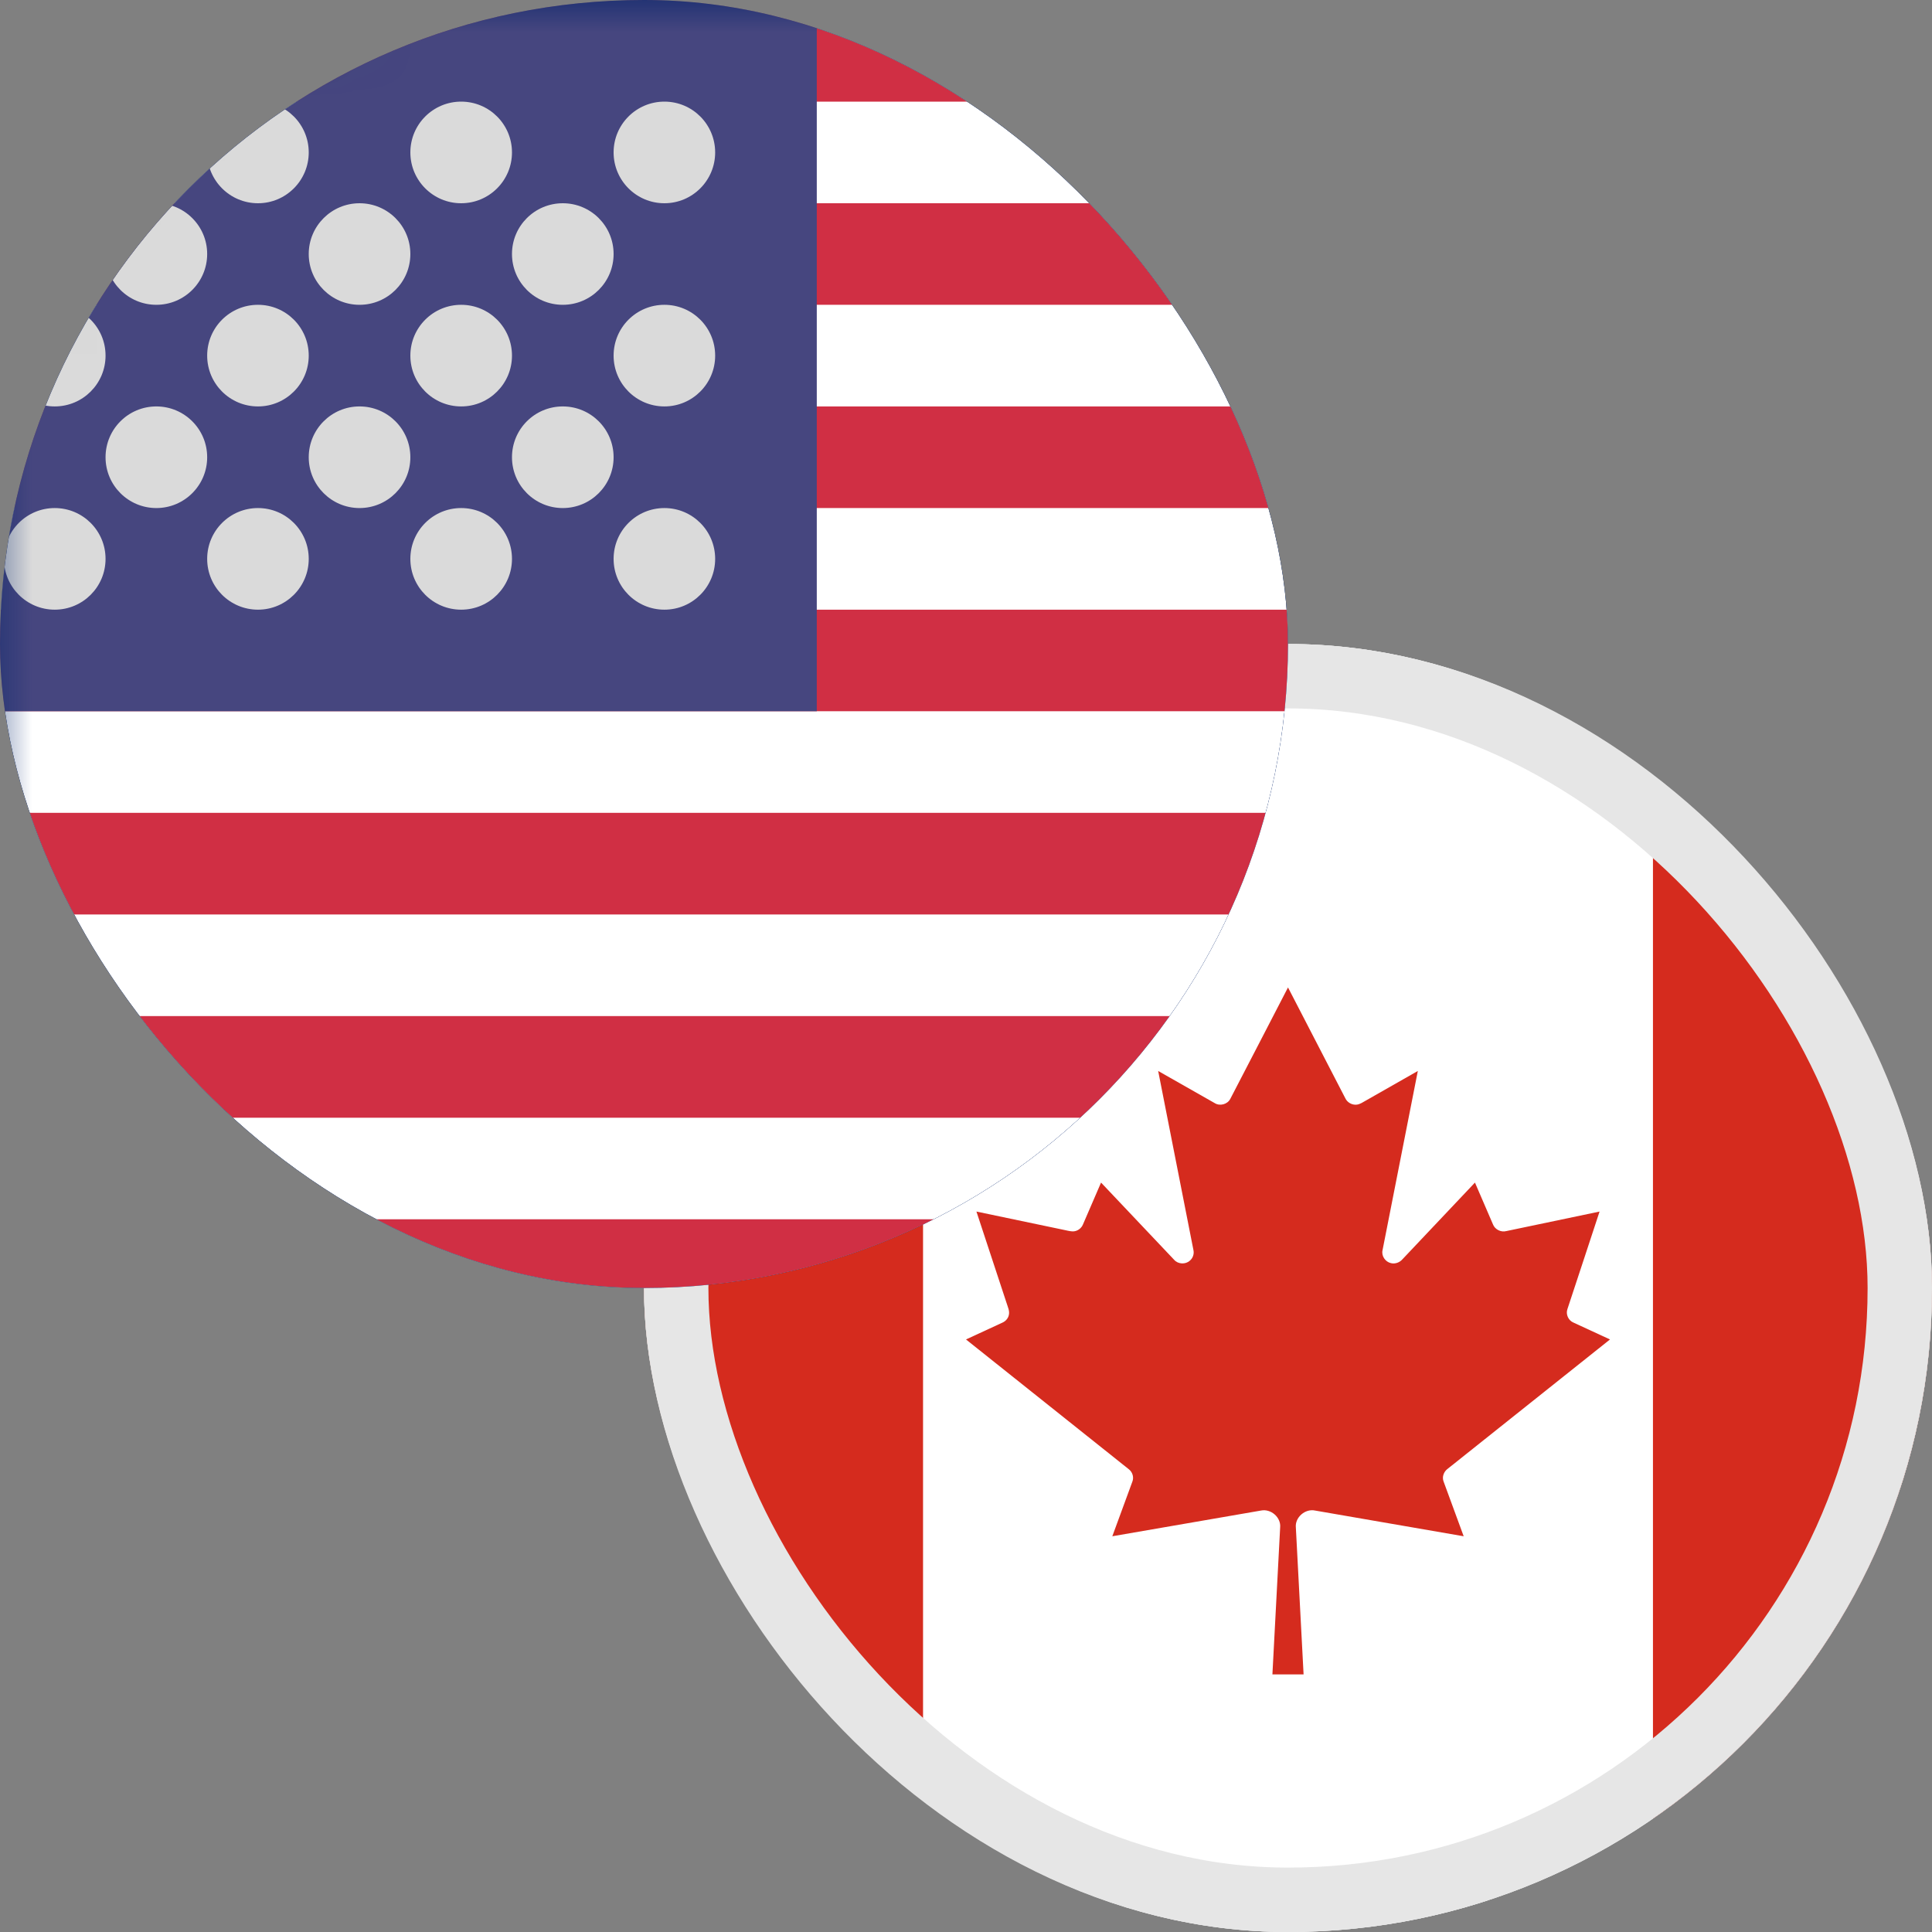 <svg width="30" height="30" viewBox="0 0 30 30" fill="none" xmlns="http://www.w3.org/2000/svg">
<rect x="0" y="0" width="30" height="30" fill="#808080" stroke="none"/>
<g clip-path="url(#clip0_3909_7526)">
<path d="M10 15.333C10 12.388 12.388 10 15.333 10H24.667C27.612 10 30 12.388 30 15.333V24.667C30 27.612 27.612 30 24.667 30H15.333C12.388 30 10 27.612 10 24.667V15.333Z" fill="white"/>
<path d="M10 15.333C10 12.388 12.388 10 15.333 10H24.667C27.612 10 30 12.388 30 15.333V24.667C30 27.612 27.612 30 24.667 30H15.333C12.388 30 10 27.612 10 24.667V15.333Z" stroke="#E6E6E6"/>
<mask id="mask0_3909_7526" style="mask-type:alpha" maskUnits="userSpaceOnUse" x="10" y="10" width="20" height="20">
<path d="M10 15.333C10 12.388 12.388 10 15.333 10H24.667C27.612 10 30 12.388 30 15.333V24.667C30 27.612 27.612 30 24.667 30H15.333C12.388 30 10 27.612 10 24.667V15.333Z" fill="#2055AE"/>
</mask>
<g mask="url(#mask0_3909_7526)">
<path d="M19.104 17.063C19.404 16.487 19.701 15.91 20 15.333C20.297 15.906 20.593 16.479 20.889 17.052C20.919 17.119 20.994 17.161 21.067 17.153C21.12 17.147 21.164 17.114 21.21 17.089C21.478 16.936 21.747 16.782 22.016 16.63C21.834 17.558 21.65 18.485 21.468 19.413C21.447 19.501 21.511 19.595 21.599 19.614C21.664 19.63 21.734 19.604 21.777 19.554C22.152 19.157 22.528 18.76 22.903 18.363C22.996 18.579 23.089 18.794 23.182 19.01C23.212 19.091 23.307 19.139 23.391 19.116C23.874 19.015 24.356 18.914 24.838 18.813C24.673 19.318 24.505 19.822 24.339 20.327C24.31 20.408 24.353 20.504 24.433 20.537C24.622 20.625 24.811 20.711 25 20.799C24.16 21.468 23.321 22.138 22.48 22.807C22.419 22.851 22.388 22.934 22.416 23.005C22.519 23.289 22.625 23.572 22.728 23.855C21.96 23.723 21.191 23.589 20.422 23.456C20.267 23.422 20.105 23.562 20.122 23.72C20.161 24.48 20.202 25.24 20.242 26C20.081 26 19.919 26 19.758 26C19.798 25.24 19.839 24.48 19.878 23.72C19.895 23.562 19.734 23.423 19.579 23.456C18.81 23.589 18.041 23.723 17.272 23.855C17.375 23.572 17.481 23.289 17.584 23.005C17.61 22.938 17.585 22.858 17.529 22.815C16.686 22.142 15.843 21.471 15 20.799C15.188 20.712 15.377 20.625 15.565 20.538C15.616 20.516 15.656 20.47 15.666 20.416C15.679 20.355 15.65 20.298 15.633 20.242C15.476 19.766 15.318 19.29 15.162 18.813C15.614 18.908 16.066 19.002 16.518 19.097C16.564 19.106 16.608 19.119 16.655 19.121C16.726 19.123 16.793 19.075 16.818 19.009C16.911 18.794 17.004 18.578 17.097 18.363C17.475 18.763 17.853 19.163 18.232 19.562C18.292 19.631 18.406 19.637 18.474 19.577C18.522 19.538 18.545 19.473 18.532 19.413C18.35 18.485 18.166 17.558 17.984 16.63C18.277 16.796 18.569 16.963 18.862 17.129C18.943 17.18 19.061 17.148 19.104 17.063Z" fill="#D52B1E"/>
<rect x="25.667" y="10" width="4.333" height="20" fill="#D52B1E"/>
<rect x="10" y="10" width="4.333" height="20" fill="#D52B1E"/>
</g>
</g>
<rect x="10.5" y="10.5" width="19" height="19" rx="9.5" stroke="#E6E6E6"/>
<g clip-path="url(#clip1_3909_7526)">
<path d="M0 5.333C0 2.388 2.388 0 5.333 0H14.667C17.612 0 20 2.388 20 5.333V14.667C20 17.612 17.612 20 14.667 20H5.333C2.388 20 0 17.612 0 14.667V5.333Z" fill="#012169"/>
<mask id="mask1_3909_7526" style="mask-type:alpha" maskUnits="userSpaceOnUse" x="-1" y="0" width="25" height="24">
<path d="M-0.333 6.311C-0.333 2.826 2.492 0 5.978 0H17.022C20.508 0 23.333 2.826 23.333 6.311V17.356C23.333 20.841 20.508 23.667 17.022 23.667H5.978C2.492 23.667 -0.333 20.841 -0.333 17.356V6.311Z" fill="#2055AE"/>
</mask>
<g mask="url(#mask1_3909_7526)">
<rect x="-1.517" width="33.133" height="23.667" fill="white"/>
<path d="M-1.517 0H31.617V1.578H-1.517V0Z" fill="#D02F44"/>
<path d="M-1.517 3.156H31.617V4.733H-1.517V3.156Z" fill="#D02F44"/>
<path d="M-1.517 6.311H31.617V7.889H-1.517V6.311Z" fill="#D02F44"/>
<path d="M-1.517 9.467H31.617V11.044H-1.517V9.467Z" fill="#D02F44"/>
<path d="M-1.517 12.622H31.617V14.2H-1.517V12.622Z" fill="#D02F44"/>
<path d="M-1.517 15.778H31.617V17.356H-1.517V15.778Z" fill="#D02F44"/>
<path d="M-1.517 18.933H31.617V20.511H-1.517V18.933Z" fill="#D02F44"/>
<path d="M-1.517 22.089H31.617V23.667H-1.517V22.089Z" fill="#D02F44"/>
<rect x="-1.517" width="14.2" height="11.044" fill="#46467F"/>
<path fill-rule="evenodd" clip-rule="evenodd" d="M0.85 3.156C1.286 3.156 1.639 2.802 1.639 2.367C1.639 1.931 1.286 1.578 0.85 1.578C0.414 1.578 0.061 1.931 0.061 2.367C0.061 2.802 0.414 3.156 0.85 3.156Z" fill="#DADADA"/>
<path fill-rule="evenodd" clip-rule="evenodd" d="M4.006 3.156C4.441 3.156 4.794 2.802 4.794 2.367C4.794 1.931 4.441 1.578 4.006 1.578C3.57 1.578 3.217 1.931 3.217 2.367C3.217 2.802 3.57 3.156 4.006 3.156Z" fill="#DADADA"/>
<path fill-rule="evenodd" clip-rule="evenodd" d="M7.161 3.156C7.597 3.156 7.95 2.802 7.95 2.367C7.95 1.931 7.597 1.578 7.161 1.578C6.725 1.578 6.372 1.931 6.372 2.367C6.372 2.802 6.725 3.156 7.161 3.156Z" fill="#DADADA"/>
<path fill-rule="evenodd" clip-rule="evenodd" d="M10.317 3.156C10.752 3.156 11.105 2.802 11.105 2.367C11.105 1.931 10.752 1.578 10.317 1.578C9.881 1.578 9.528 1.931 9.528 2.367C9.528 2.802 9.881 3.156 10.317 3.156Z" fill="#DADADA"/>
<path fill-rule="evenodd" clip-rule="evenodd" d="M2.428 4.733C2.863 4.733 3.217 4.38 3.217 3.944C3.217 3.509 2.863 3.156 2.428 3.156C1.992 3.156 1.639 3.509 1.639 3.944C1.639 4.38 1.992 4.733 2.428 4.733Z" fill="#DADADA"/>
<path fill-rule="evenodd" clip-rule="evenodd" d="M5.583 4.733C6.019 4.733 6.372 4.38 6.372 3.944C6.372 3.509 6.019 3.156 5.583 3.156C5.148 3.156 4.794 3.509 4.794 3.944C4.794 4.38 5.148 4.733 5.583 4.733Z" fill="#DADADA"/>
<path fill-rule="evenodd" clip-rule="evenodd" d="M8.739 4.733C9.175 4.733 9.528 4.38 9.528 3.944C9.528 3.509 9.175 3.156 8.739 3.156C8.303 3.156 7.95 3.509 7.95 3.944C7.95 4.38 8.303 4.733 8.739 4.733Z" fill="#DADADA"/>
<path fill-rule="evenodd" clip-rule="evenodd" d="M10.317 6.311C10.752 6.311 11.105 5.958 11.105 5.522C11.105 5.086 10.752 4.733 10.317 4.733C9.881 4.733 9.528 5.086 9.528 5.522C9.528 5.958 9.881 6.311 10.317 6.311Z" fill="#DADADA"/>
<path fill-rule="evenodd" clip-rule="evenodd" d="M7.161 6.311C7.597 6.311 7.95 5.958 7.95 5.522C7.95 5.086 7.597 4.733 7.161 4.733C6.725 4.733 6.372 5.086 6.372 5.522C6.372 5.958 6.725 6.311 7.161 6.311Z" fill="#DADADA"/>
<path fill-rule="evenodd" clip-rule="evenodd" d="M4.006 6.311C4.441 6.311 4.794 5.958 4.794 5.522C4.794 5.086 4.441 4.733 4.006 4.733C3.57 4.733 3.217 5.086 3.217 5.522C3.217 5.958 3.57 6.311 4.006 6.311Z" fill="#DADADA"/>
<path fill-rule="evenodd" clip-rule="evenodd" d="M0.85 6.311C1.286 6.311 1.639 5.958 1.639 5.522C1.639 5.086 1.286 4.733 0.85 4.733C0.414 4.733 0.061 5.086 0.061 5.522C0.061 5.958 0.414 6.311 0.85 6.311Z" fill="#DADADA"/>
<path fill-rule="evenodd" clip-rule="evenodd" d="M2.428 7.889C2.863 7.889 3.217 7.536 3.217 7.1C3.217 6.664 2.863 6.311 2.428 6.311C1.992 6.311 1.639 6.664 1.639 7.1C1.639 7.536 1.992 7.889 2.428 7.889Z" fill="#DADADA"/>
<path fill-rule="evenodd" clip-rule="evenodd" d="M5.583 7.889C6.019 7.889 6.372 7.536 6.372 7.1C6.372 6.664 6.019 6.311 5.583 6.311C5.148 6.311 4.794 6.664 4.794 7.1C4.794 7.536 5.148 7.889 5.583 7.889Z" fill="#DADADA"/>
<path fill-rule="evenodd" clip-rule="evenodd" d="M8.739 7.889C9.175 7.889 9.528 7.536 9.528 7.1C9.528 6.664 9.175 6.311 8.739 6.311C8.303 6.311 7.95 6.664 7.95 7.1C7.95 7.536 8.303 7.889 8.739 7.889Z" fill="#DADADA"/>
<path fill-rule="evenodd" clip-rule="evenodd" d="M10.317 9.467C10.752 9.467 11.105 9.114 11.105 8.678C11.105 8.242 10.752 7.889 10.317 7.889C9.881 7.889 9.528 8.242 9.528 8.678C9.528 9.114 9.881 9.467 10.317 9.467Z" fill="#DADADA"/>
<path fill-rule="evenodd" clip-rule="evenodd" d="M7.161 9.467C7.597 9.467 7.95 9.114 7.95 8.678C7.95 8.242 7.597 7.889 7.161 7.889C6.725 7.889 6.372 8.242 6.372 8.678C6.372 9.114 6.725 9.467 7.161 9.467Z" fill="#DADADA"/>
<path fill-rule="evenodd" clip-rule="evenodd" d="M4.006 9.467C4.441 9.467 4.794 9.114 4.794 8.678C4.794 8.242 4.441 7.889 4.006 7.889C3.57 7.889 3.217 8.242 3.217 8.678C3.217 9.114 3.57 9.467 4.006 9.467Z" fill="#DADADA"/>
<path fill-rule="evenodd" clip-rule="evenodd" d="M0.85 9.467C1.286 9.467 1.639 9.114 1.639 8.678C1.639 8.242 1.286 7.889 0.85 7.889C0.414 7.889 0.061 8.242 0.061 8.678C0.061 9.114 0.414 9.467 0.85 9.467Z" fill="#DADADA"/>
</g>
</g>
<defs>
<clipPath id="clip0_3909_7526">
<rect x="10" y="10" width="20" height="20" rx="10" fill="white"/>
</clipPath>
<clipPath id="clip1_3909_7526">
<rect width="20" height="20" rx="10" fill="white"/>
</clipPath>
</defs>
</svg>
